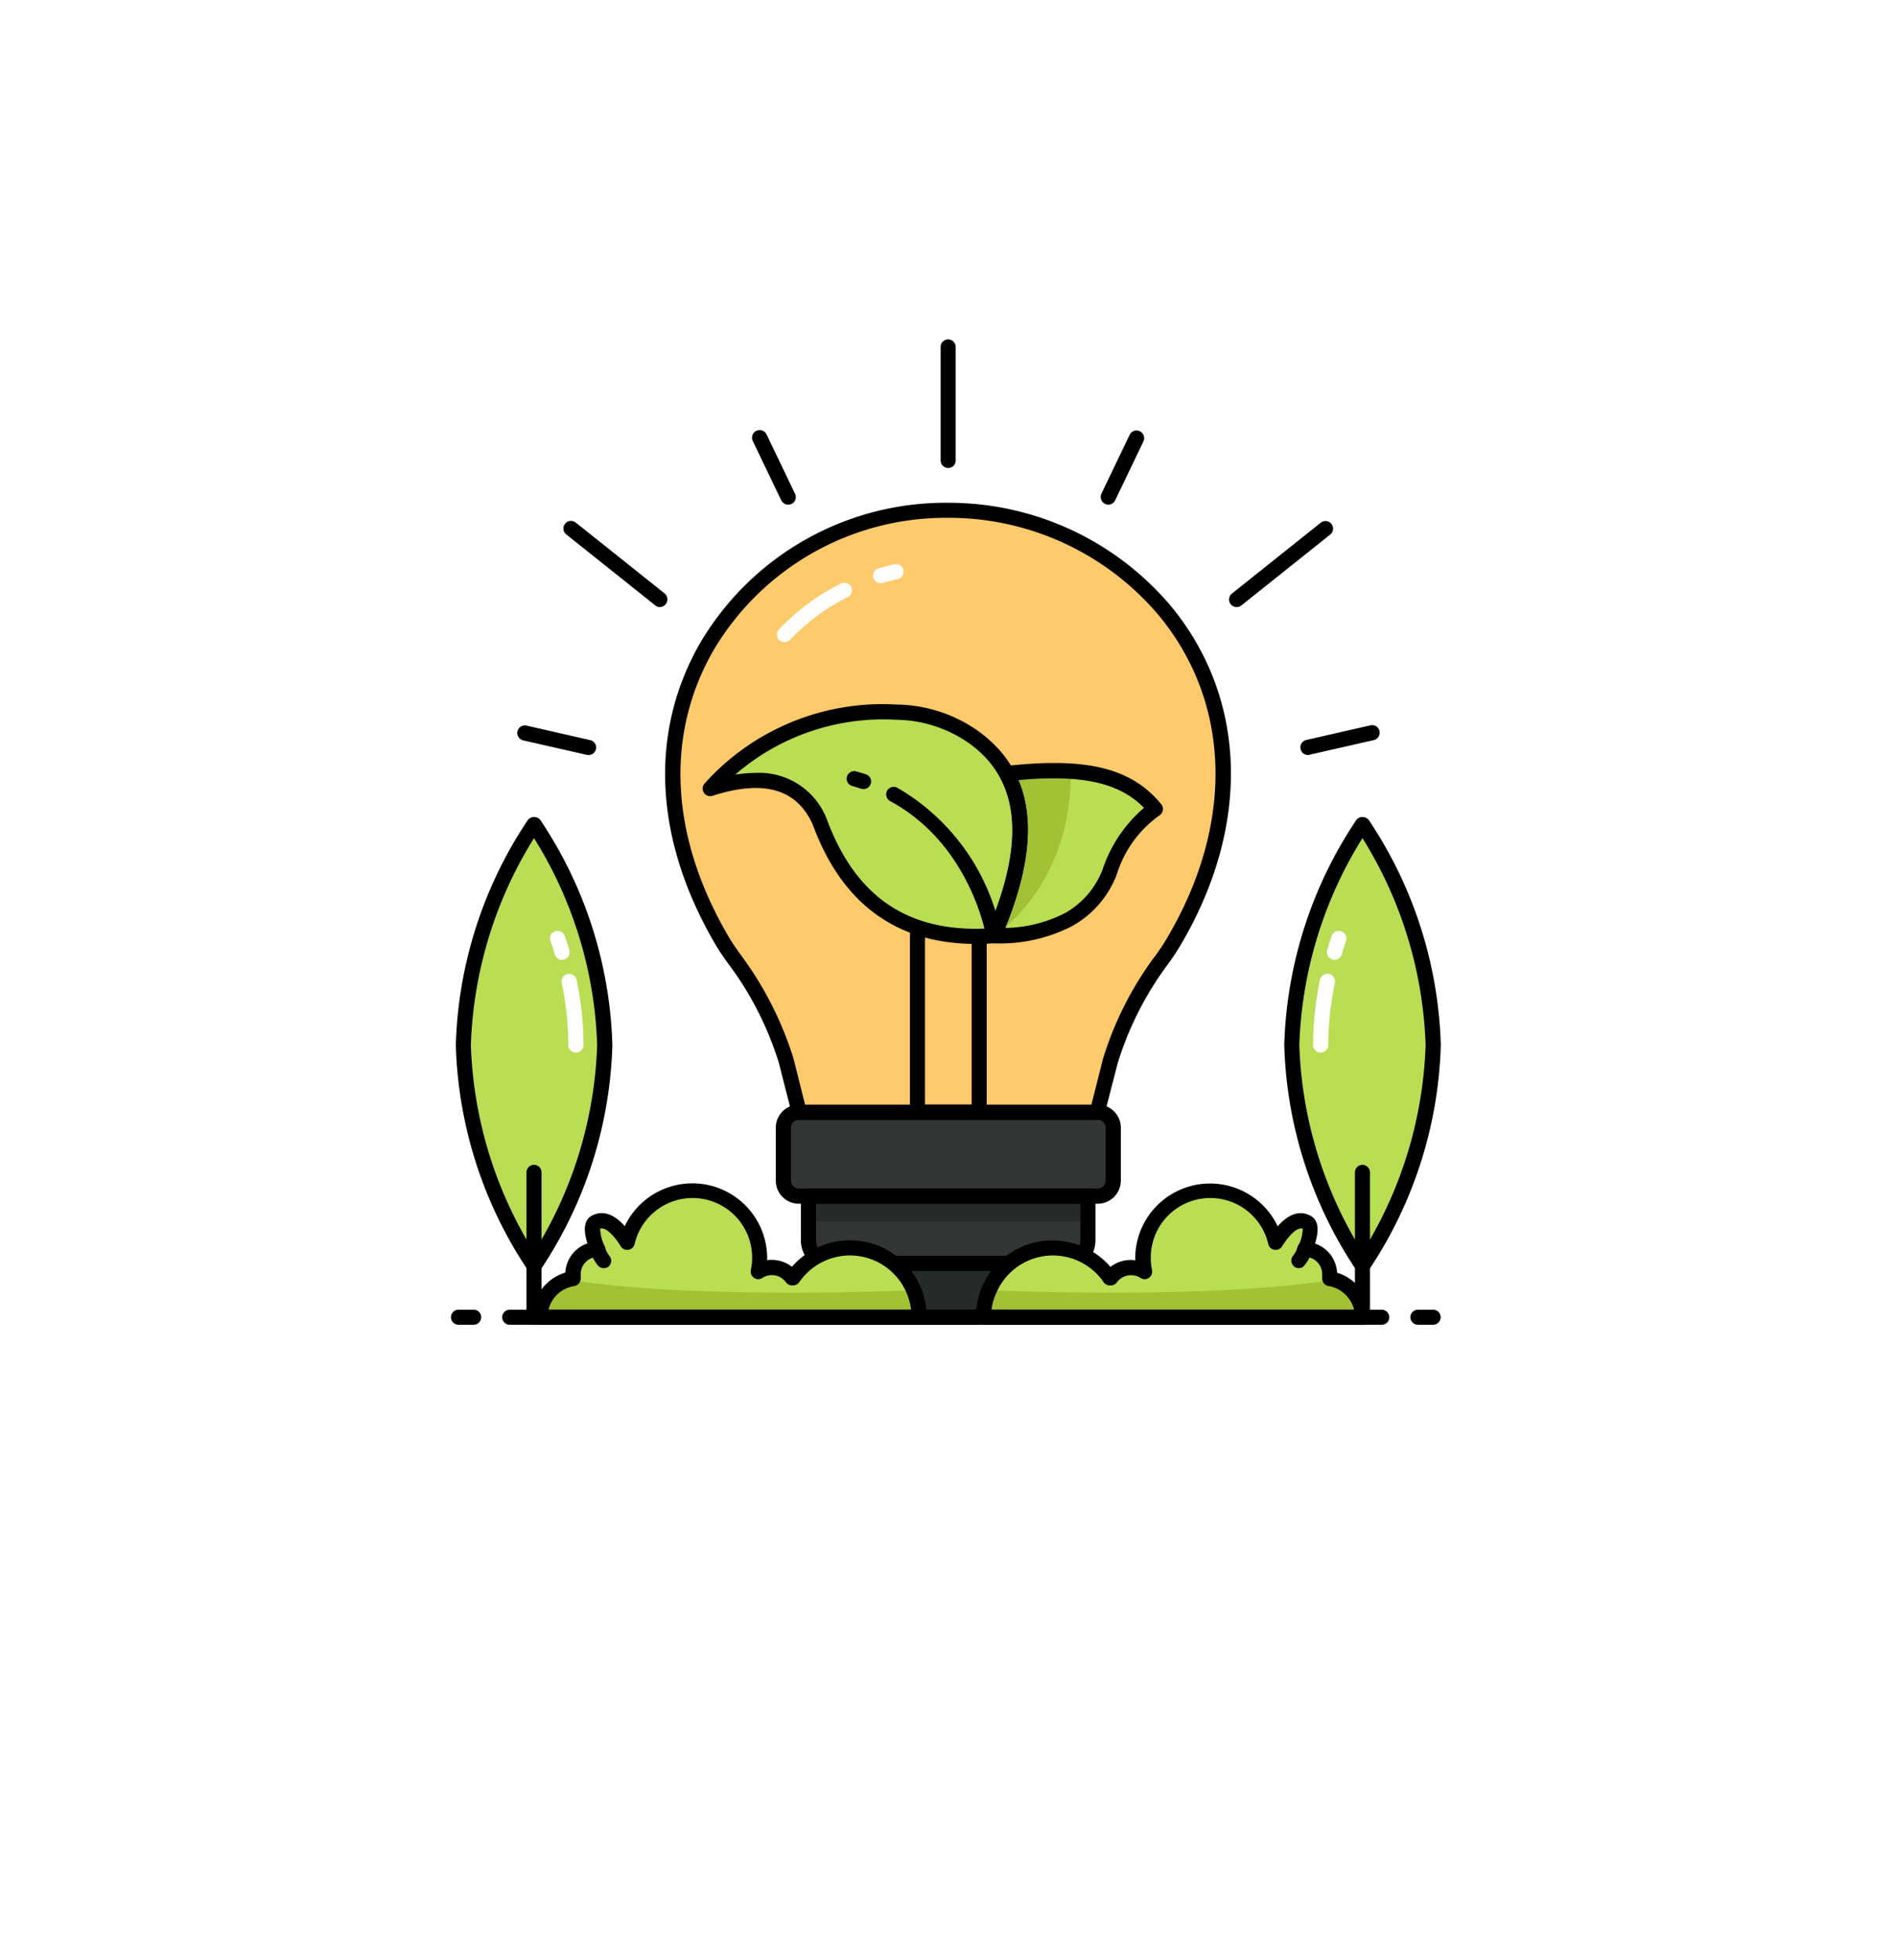 <svg xmlns="http://www.w3.org/2000/svg" xmlns:xlink="http://www.w3.org/1999/xlink" width="121" height="125" viewBox="0 0 121 125">
  <defs>
    <filter id="Elipse_12785" x="0" y="0" width="121" height="125" filterUnits="userSpaceOnUse">
      <feOffset dy="3" input="SourceAlpha"/>
      <feGaussianBlur stdDeviation="3" result="blur"/>
      <feFlood flood-opacity="0.161"/>
      <feComposite operator="in" in2="blur"/>
      <feComposite in="SourceGraphic"/>
    </filter>
  </defs>
  <g id="Grupo_1163286" data-name="Grupo 1163286" transform="translate(-593.025 -7040.27)">
    <g transform="matrix(1, 0, 0, 1, 593.03, 7040.27)" filter="url(#Elipse_12785)">
      <ellipse id="Elipse_12785-2" data-name="Elipse 12785" cx="51.5" cy="53.5" rx="51.5" ry="53.5" transform="translate(9 6)" fill="#fff"/>
    </g>
    <g id="idea-ecologica" transform="translate(620.385 7060.339)">
      <g id="Grupo_1161164" data-name="Grupo 1161164">
        <g id="Grupo_1161152" data-name="Grupo 1161152">
          <g id="Grupo_1161122" data-name="Grupo 1161122">
            <path id="Trazado_1015734" data-name="Trazado 1015734" d="M38.12,60.51H28.19a3.436,3.436,0,0,0,3.43,3.43h3.07A3.429,3.429,0,0,0,38.12,60.51Z" fill="#252b2b"/>
          </g>
          <g id="Grupo_1161123" data-name="Grupo 1161123">
            <path id="Trazado_1015735" data-name="Trazado 1015735" d="M42.08,56.22v2.81a1.477,1.477,0,0,1-1.48,1.48H25.71a1.477,1.477,0,0,1-1.48-1.48V56.22Z" fill="#323535"/>
          </g>
          <g id="Grupo_1161124" data-name="Grupo 1161124">
            <path id="Trazado_1015736" data-name="Trazado 1015736" d="M24.23,56.22H42.08v1.62H24.23Z" fill="#252b2b"/>
          </g>
          <g id="Grupo_1161125" data-name="Grupo 1161125">
            <path id="Trazado_1015737" data-name="Trazado 1015737" d="M43.68,51.86v3.38a.992.992,0,0,1-.99.99H23.62a.992.992,0,0,1-.99-.99V51.86a.992.992,0,0,1,.99-.99H42.7a1,1,0,0,1,.98.99Z" fill="#323535"/>
          </g>
          <g id="Grupo_1161126" data-name="Grupo 1161126">
            <path id="Trazado_1015738" data-name="Trazado 1015738" d="M47.53,40.02c-.27.46-.59.9-.91,1.34a21.18,21.18,0,0,0-3.12,6.23l-.84,3.29H23.65l-.84-3.29a20.966,20.966,0,0,0-2.12-4.72c-.31-.51-.64-1.02-1-1.51a13.712,13.712,0,0,1-.91-1.34c-8.7-14.68,1.84-27.54,14.38-27.54a17.952,17.952,0,0,1,13.91,6.51C51.24,24.14,52.41,31.79,47.53,40.02Z" fill="#ffca6b"/>
          </g>
          <g id="Grupo_1161127" data-name="Grupo 1161127">
            <path id="Trazado_1015739" data-name="Trazado 1015739" d="M35.13,51.36H31.19a.48.48,0,0,1-.48-.48V36.06a.48.48,0,0,1,.48-.48h3.94a.48.48,0,0,1,.48.48V50.88A.487.487,0,0,1,35.13,51.36Zm-3.46-.97h2.98V36.54H31.67Z"/>
          </g>
          <g id="Grupo_1161147" data-name="Grupo 1161147">
            <g id="Grupo_1161130" data-name="Grupo 1161130">
              <g id="Grupo_1161128" data-name="Grupo 1161128">
                <path id="Trazado_1015740" data-name="Trazado 1015740" d="M28.84,17.13a.471.471,0,0,1-.46-.34.476.476,0,0,1,.32-.6c.34-.1.68-.19,1.03-.27a.483.483,0,0,1,.22.94c-.32.07-.64.16-.96.25a.389.389,0,0,1-.15.02Z" fill="#fff"/>
              </g>
              <g id="Grupo_1161129" data-name="Grupo 1161129">
                <path id="Trazado_1015741" data-name="Trazado 1015741" d="M22.7,20.89a.46.46,0,0,1-.33-.13.486.486,0,0,1-.02-.68,14.2,14.2,0,0,1,3.96-2.93.483.483,0,0,1,.44.86,13.305,13.305,0,0,0-3.69,2.73.544.544,0,0,1-.36.15Z" fill="#fff"/>
              </g>
            </g>
            <g id="Grupo_1161146" data-name="Grupo 1161146">
              <g id="Grupo_1161141" data-name="Grupo 1161141">
                <g id="Grupo_1161132" data-name="Grupo 1161132">
                  <g id="Grupo_1161131" data-name="Grupo 1161131">
                    <path id="Trazado_1015742" data-name="Trazado 1015742" d="M22.94,12.12a.5.5,0,0,1-.44-.27L20.69,8.08a.488.488,0,1,1,.88-.42l1.81,3.77a.489.489,0,0,1-.23.65A.779.779,0,0,1,22.94,12.12Z"/>
                  </g>
                </g>
                <g id="Grupo_1161134" data-name="Grupo 1161134">
                  <g id="Grupo_1161133" data-name="Grupo 1161133">
                    <path id="Trazado_1015743" data-name="Trazado 1015743" d="M10.2,28.09a.41.41,0,0,1-.11-.01l-4.08-.93a.483.483,0,0,1,.22-.94l4.08.93a.481.481,0,0,1-.11.95Z"/>
                  </g>
                </g>
                <g id="Grupo_1161136" data-name="Grupo 1161136">
                  <g id="Grupo_1161135" data-name="Grupo 1161135">
                    <path id="Trazado_1015744" data-name="Trazado 1015744" d="M33.15,9.78a.48.48,0,0,1-.48-.48V2.06a.48.48,0,1,1,.96,0V9.3A.468.468,0,0,1,33.15,9.78Z"/>
                  </g>
                </g>
                <g id="Grupo_1161138" data-name="Grupo 1161138">
                  <g id="Grupo_1161137" data-name="Grupo 1161137">
                    <path id="Trazado_1015745" data-name="Trazado 1015745" d="M14.75,18.65a.43.43,0,0,1-.3-.11L8.78,14.02a.484.484,0,0,1,.6-.76l5.67,4.52a.49.49,0,0,1,.08.68A.473.473,0,0,1,14.75,18.65Z"/>
                  </g>
                </g>
                <g id="Grupo_1161140" data-name="Grupo 1161140">
                  <g id="Grupo_1161139" data-name="Grupo 1161139">
                    <path id="Trazado_1015746" data-name="Trazado 1015746" d="M43.37,12.12a.537.537,0,0,1-.21-.05.494.494,0,0,1-.23-.65l1.81-3.77a.488.488,0,0,1,.88.42l-1.81,3.77a.49.49,0,0,1-.44.28Z"/>
                  </g>
                </g>
              </g>
              <g id="Grupo_1161143" data-name="Grupo 1161143">
                <g id="Grupo_1161142" data-name="Grupo 1161142">
                  <path id="Trazado_1015747" data-name="Trazado 1015747" d="M51.56,18.65a.493.493,0,0,1-.38-.18.481.481,0,0,1,.08-.68l5.67-4.52a.484.484,0,1,1,.6.76l-5.67,4.52A.453.453,0,0,1,51.56,18.65Z"/>
                </g>
              </g>
              <g id="Grupo_1161145" data-name="Grupo 1161145">
                <g id="Grupo_1161144" data-name="Grupo 1161144">
                  <path id="Trazado_1015748" data-name="Trazado 1015748" d="M56.11,28.09a.487.487,0,0,1-.11-.96l4.08-.93a.483.483,0,1,1,.22.94l-4.08.93a.215.215,0,0,1-.11.02Z"/>
                </g>
              </g>
            </g>
          </g>
          <g id="Grupo_1161148" data-name="Grupo 1161148">
            <path id="Trazado_1015749" data-name="Trazado 1015749" d="M42.67,51.36H23.65a.492.492,0,0,1-.47-.36l-.84-3.29a20.861,20.861,0,0,0-2.06-4.59c-.32-.53-.64-1.01-.98-1.47s-.65-.9-.94-1.37C14.4,33.59,14.02,26.74,17.29,21a18.182,18.182,0,0,1,15.87-9,18.545,18.545,0,0,1,14.29,6.69c4.81,5.93,5,14,.5,21.58a16.19,16.19,0,0,1-.92,1.36,20.858,20.858,0,0,0-3.06,6.11L43.13,51a.472.472,0,0,1-.46.36ZM24.02,50.4H42.29l.74-2.93a21.535,21.535,0,0,1,3.2-6.39,12.931,12.931,0,0,0,.88-1.3c4.28-7.22,4.12-14.88-.42-20.48a17.535,17.535,0,0,0-13.53-6.34,17.22,17.22,0,0,0-15.02,8.51C15.05,26.9,15.42,33.4,19.2,39.78c.26.43.57.86.87,1.27.37.51.71,1.01,1.04,1.57a21.953,21.953,0,0,1,2.17,4.83Z"/>
          </g>
          <g id="Grupo_1161149" data-name="Grupo 1161149">
            <path id="Trazado_1015750" data-name="Trazado 1015750" d="M42.7,56.71H23.62a1.472,1.472,0,0,1-1.47-1.47V51.86a1.472,1.472,0,0,1,1.47-1.47H42.7a1.472,1.472,0,0,1,1.47,1.47v3.38A1.479,1.479,0,0,1,42.7,56.71ZM23.62,51.36a.5.5,0,0,0-.5.5v3.38a.5.5,0,0,0,.5.5H42.7a.5.5,0,0,0,.5-.5V51.86a.5.5,0,0,0-.5-.5Z"/>
          </g>
          <g id="Grupo_1161150" data-name="Grupo 1161150">
            <path id="Trazado_1015751" data-name="Trazado 1015751" d="M40.6,61H25.71a1.963,1.963,0,0,1-1.96-1.96V56.23a.48.48,0,0,1,.48-.48H42.07a.48.48,0,0,1,.48.48v2.81A1.948,1.948,0,0,1,40.6,61ZM24.72,56.71v2.33a.992.992,0,0,0,.99.99H40.6a.992.992,0,0,0,.99-.99V56.71Z"/>
          </g>
          <g id="Grupo_1161151" data-name="Grupo 1161151">
            <path id="Trazado_1015752" data-name="Trazado 1015752" d="M34.69,64.43H31.62a3.916,3.916,0,0,1-3.91-3.91.48.48,0,0,1,.48-.48h9.93a.48.48,0,0,1,.48.48A3.916,3.916,0,0,1,34.69,64.43ZM28.72,61a2.947,2.947,0,0,0,2.91,2.46H34.7A2.956,2.956,0,0,0,37.61,61Z"/>
          </g>
        </g>
        <g id="Grupo_1161163" data-name="Grupo 1161163">
          <g id="Grupo_1161162" data-name="Grupo 1161162">
            <g id="Grupo_1161153" data-name="Grupo 1161153">
              <path id="Trazado_1015753" data-name="Trazado 1015753" d="M36.06,39.62c2.36-5.46,2.47-9.89-1.2-12.6a8.77,8.77,0,0,0-5.02-1.66,14.694,14.694,0,0,0-11.87,4.88c3.42-1.09,5.81-.49,7,2.14,1.87,5.12,5.5,7.64,11.09,7.24Z" fill="#b9dd53"/>
            </g>
            <g id="Grupo_1161154" data-name="Grupo 1161154">
              <path id="Trazado_1015754" data-name="Trazado 1015754" d="M46.38,31.55a7.675,7.675,0,0,0-2.92,4,5.924,5.924,0,0,1-2.59,3.03,9.886,9.886,0,0,1-4.81,1.04c1.79-4.14,2.28-7.68.82-10.34,5.06-.57,7.76.14,9.5,2.27Z" fill="#b9dd53"/>
            </g>
            <g id="Grupo_1161155" data-name="Grupo 1161155">
              <path id="Trazado_1015755" data-name="Trazado 1015755" d="M40.99,29.13c-.01,7.39-4.74,10.37-4.92,10.49,1.78-4.14,2.28-7.68.82-10.34a22.829,22.829,0,0,1,4.1-.15Z" fill="#a3c134"/>
            </g>
            <g id="Grupo_1161161" data-name="Grupo 1161161">
              <g id="Grupo_1161160" data-name="Grupo 1161160">
                <g id="Grupo_1161156" data-name="Grupo 1161156">
                  <path id="Trazado_1015756" data-name="Trazado 1015756" d="M34.94,40.14c-5.07,0-8.57-2.55-10.43-7.61-1.02-2.28-3.12-2.89-6.4-1.84a.475.475,0,0,1-.55-.2.482.482,0,0,1,.05-.59,15.26,15.26,0,0,1,12.24-5.03,9.189,9.189,0,0,1,5.3,1.75c3.6,2.66,4.05,6.97,1.36,13.18a.469.469,0,0,1-.41.29c-.4.04-.79.05-1.16.05ZM20.88,29.23a4.614,4.614,0,0,1,4.52,2.94c1.84,4.98,5.21,7.26,10.33,6.98,2.35-5.59,1.97-9.44-1.16-11.75a8.253,8.253,0,0,0-4.75-1.56,14.421,14.421,0,0,0-10.26,3.5,8.81,8.81,0,0,1,1.32-.11Z"/>
                </g>
                <g id="Grupo_1161157" data-name="Grupo 1161157">
                  <path id="Trazado_1015757" data-name="Trazado 1015757" d="M36.06,40.1a.473.473,0,0,1-.4-.22.5.5,0,0,1-.04-.46c1.86-4.31,2.14-7.55.84-9.91a.5.5,0,0,1-.01-.46.483.483,0,0,1,.38-.26c5.16-.58,8.03.13,9.92,2.44a.46.46,0,0,1,.1.39.5.5,0,0,1-.23.33,7.261,7.261,0,0,0-2.71,3.76,6.342,6.342,0,0,1-2.81,3.27,10.029,10.029,0,0,1-5.04,1.12Zm1.56-10.41c1.03,2.42.75,5.51-.83,9.43a8.651,8.651,0,0,0,3.84-.96,5.407,5.407,0,0,0,2.38-2.78,8.8,8.8,0,0,1,2.64-3.92c-1.59-1.62-3.99-2.14-8.03-1.77Z"/>
                </g>
                <g id="Grupo_1161158" data-name="Grupo 1161158">
                  <path id="Trazado_1015758" data-name="Trazado 1015758" d="M27.75,30.26a.772.772,0,0,1-.15-.02c-.19-.06-.39-.12-.59-.18a.482.482,0,0,1,.25-.93c.22.06.43.12.64.19a.482.482,0,0,1-.15.94Z"/>
                </g>
                <g id="Grupo_1161159" data-name="Grupo 1161159">
                  <path id="Trazado_1015759" data-name="Trazado 1015759" d="M36.06,40.1a.492.492,0,0,1-.48-.41c-.01-.06-.97-5.87-6.13-8.66a.5.5,0,0,1-.2-.66.488.488,0,0,1,.66-.19,13.786,13.786,0,0,1,6.63,9.36.484.484,0,0,1-.4.55.249.249,0,0,1-.08.01Z"/>
                </g>
              </g>
            </g>
          </g>
        </g>
      </g>
      <g id="Grupo_1161170" data-name="Grupo 1161170">
        <g id="Grupo_1161165" data-name="Grupo 1161165">
          <path id="Trazado_1015760" data-name="Trazado 1015760" d="M64.1,46.59a26.953,26.953,0,0,1-4.51,14.08,26.953,26.953,0,0,1-4.51-14.08,26.953,26.953,0,0,1,4.51-14.08A26.953,26.953,0,0,1,64.1,46.59Z" fill="#b9dd53"/>
        </g>
        <g id="Grupo_1161166" data-name="Grupo 1161166">
          <path id="Trazado_1015761" data-name="Trazado 1015761" d="M59.59,64.43a.48.48,0,0,1-.48-.48V54.71a.48.48,0,0,1,.48-.48.487.487,0,0,1,.48.48v9.24A.487.487,0,0,1,59.59,64.43Z"/>
        </g>
        <g id="Grupo_1161167" data-name="Grupo 1161167">
          <path id="Trazado_1015762" data-name="Trazado 1015762" d="M59.59,61.15a.488.488,0,0,1-.39-.2,27.142,27.142,0,0,1-4.6-14.36,27.142,27.142,0,0,1,4.6-14.36.51.51,0,0,1,.79,0,27.142,27.142,0,0,1,4.6,14.36,27.142,27.142,0,0,1-4.6,14.36.507.507,0,0,1-.4.2Zm0-27.76a26.529,26.529,0,0,0-4.03,13.2,26.529,26.529,0,0,0,4.03,13.2,26.529,26.529,0,0,0,4.03-13.2A26.529,26.529,0,0,0,59.59,33.39Z"/>
        </g>
        <g id="Grupo_1161168" data-name="Grupo 1161168">
          <path id="Trazado_1015763" data-name="Trazado 1015763" d="M57.81,41.15a.675.675,0,0,1-.14-.02.486.486,0,0,1-.33-.6c.09-.3.18-.6.28-.88a.484.484,0,1,1,.92.3c-.09.28-.18.56-.27.85a.46.46,0,0,1-.46.35Z" fill="#fff"/>
        </g>
        <g id="Grupo_1161169" data-name="Grupo 1161169">
          <path id="Trazado_1015764" data-name="Trazado 1015764" d="M56.92,47.07a.48.48,0,0,1-.48-.48,20.8,20.8,0,0,1,.44-4.16.484.484,0,1,1,.95.19,19.546,19.546,0,0,0-.42,3.96A.5.5,0,0,1,56.92,47.07Z" fill="#fff"/>
        </g>
      </g>
      <g id="Grupo_1161176" data-name="Grupo 1161176">
        <g id="Grupo_1161171" data-name="Grupo 1161171">
          <path id="Trazado_1015765" data-name="Trazado 1015765" d="M2.21,46.59A26.953,26.953,0,0,0,6.72,60.67a26.953,26.953,0,0,0,4.51-14.08A26.953,26.953,0,0,0,6.72,32.51,26.953,26.953,0,0,0,2.21,46.59Z" fill="#b9dd53"/>
        </g>
        <g id="Grupo_1161172" data-name="Grupo 1161172">
          <path id="Trazado_1015766" data-name="Trazado 1015766" d="M6.72,64.43a.48.48,0,0,1-.48-.48V54.71a.48.48,0,0,1,.96,0v9.24A.474.474,0,0,1,6.72,64.43Z"/>
        </g>
        <g id="Grupo_1161173" data-name="Grupo 1161173">
          <path id="Trazado_1015767" data-name="Trazado 1015767" d="M6.72,61.15a.488.488,0,0,1-.39-.2,27.142,27.142,0,0,1-4.6-14.36,27.142,27.142,0,0,1,4.6-14.36.51.51,0,0,1,.79,0,27.142,27.142,0,0,1,4.6,14.36,27.142,27.142,0,0,1-4.6,14.36.493.493,0,0,1-.4.2Zm0-27.76a26.529,26.529,0,0,0-4.03,13.2,26.529,26.529,0,0,0,4.03,13.2,26.529,26.529,0,0,0,4.03-13.2A26.426,26.426,0,0,0,6.72,33.39Z"/>
        </g>
        <g id="Grupo_1161174" data-name="Grupo 1161174">
          <path id="Trazado_1015768" data-name="Trazado 1015768" d="M8.5,41.15a.48.48,0,0,1-.46-.35c-.08-.29-.17-.57-.27-.85a.484.484,0,1,1,.92-.3c.1.29.19.58.28.88a.478.478,0,0,1-.33.6.364.364,0,0,1-.14.02Z" fill="#fff"/>
        </g>
        <g id="Grupo_1161175" data-name="Grupo 1161175">
          <path id="Trazado_1015769" data-name="Trazado 1015769" d="M9.39,47.07a.48.48,0,0,1-.48-.48,19.546,19.546,0,0,0-.42-3.96.484.484,0,1,1,.95-.19,20.726,20.726,0,0,1,.44,4.16.494.494,0,0,1-.49.47Z" fill="#fff"/>
        </g>
      </g>
      <g id="Grupo_1161177" data-name="Grupo 1161177">
        <path id="Trazado_1015770" data-name="Trazado 1015770" d="M2.87,64.43H1.9a.48.48,0,1,1,0-.96h.97a.48.48,0,0,1,.48.48A.487.487,0,0,1,2.87,64.43Z"/>
      </g>
      <g id="Grupo_1161178" data-name="Grupo 1161178">
        <path id="Trazado_1015771" data-name="Trazado 1015771" d="M60.83,64.43H5.17a.48.48,0,1,1,0-.96H60.82a.48.48,0,0,1,.48.48A.472.472,0,0,1,60.83,64.43Z"/>
      </g>
      <g id="Grupo_1161179" data-name="Grupo 1161179">
        <path id="Trazado_1015772" data-name="Trazado 1015772" d="M64.1,64.43h-.97a.48.48,0,1,1,0-.96h.97a.48.48,0,1,1,0,.96Z"/>
      </g>
      <g id="Grupo_1161186" data-name="Grupo 1161186">
        <g id="Grupo_1161184" data-name="Grupo 1161184">
          <g id="Grupo_1161180" data-name="Grupo 1161180">
            <path id="Trazado_1015773" data-name="Trazado 1015773" d="M7.11,63.94H31.3a4.408,4.408,0,0,0-8.04-2.5H23.2a1.558,1.558,0,0,0-1.28-.66,1.513,1.513,0,0,0-.87.26,3.954,3.954,0,0,0,.09-.85,4.292,4.292,0,0,0-8.46-1.02c-.49-.78-1.24-1.66-2-1.29-.39.19-.2.96.12,1.73A1.594,1.594,0,0,0,9.21,61.2v.27a2.5,2.5,0,0,0-2.1,2.47Z" fill="#b9dd53"/>
          </g>
          <g id="Grupo_1161181" data-name="Grupo 1161181">
            <path id="Trazado_1015774" data-name="Trazado 1015774" d="M7.1,63.94H31.28a4.47,4.47,0,0,0-.31-1.64,4.413,4.413,0,0,0-7.73-.86h-.06a1.558,1.558,0,0,0-1.28-.66,1.525,1.525,0,0,0-.88.27,3.979,3.979,0,0,0,.09-.86,4.292,4.292,0,0,0-8.46-1.02c-.49-.78-1.24-1.66-2-1.29-.38.19-.2.96.12,1.73A1.588,1.588,0,0,0,9.18,61.2v.27a2.992,2.992,0,0,0-.32.08A2.522,2.522,0,0,0,7.1,63.94Z" fill="#b9dd53"/>
          </g>
          <g id="Grupo_1161182" data-name="Grupo 1161182">
            <path id="Trazado_1015775" data-name="Trazado 1015775" d="M7.1,63.94H31.28a4.47,4.47,0,0,0-.31-1.64.735.735,0,0,1-.13-.07s-13.78.64-21.97-.68A2.518,2.518,0,0,0,7.1,63.94Z" fill="#a3c134"/>
          </g>
          <g id="Grupo_1161183" data-name="Grupo 1161183">
            <path id="Trazado_1015776" data-name="Trazado 1015776" d="M11.17,60.82a.474.474,0,0,1-.39-.2,2.461,2.461,0,0,1-.46-.87.482.482,0,0,1,.93-.25,1.712,1.712,0,0,0,.3.56.49.49,0,0,1-.1.68.566.566,0,0,1-.28.08Z" fill="#050505"/>
          </g>
        </g>
        <g id="Grupo_1161185" data-name="Grupo 1161185">
          <path id="Trazado_1015777" data-name="Trazado 1015777" d="M31.29,64.43H7.1a.48.48,0,0,1-.48-.48,2.961,2.961,0,0,1,2.1-2.85,2.085,2.085,0,0,1,1.41-1.86c-.2-.62-.34-1.47.32-1.79.49-.24,1.21-.27,2.06.69a4.775,4.775,0,0,1,9.09,2.04v.13a2.122,2.122,0,0,1,1.58.42,4.9,4.9,0,0,1,8.6,3.21A.5.5,0,0,1,31.29,64.43ZM7.65,63.46H30.78a3.819,3.819,0,0,0-.25-.98,3.926,3.926,0,0,0-6.88-.77.488.488,0,0,1-.4.21h-.06a.488.488,0,0,1-.4-.21,1.113,1.113,0,0,0-1.49-.27.483.483,0,0,1-.54,0,.5.5,0,0,1-.2-.51,3.52,3.52,0,0,0,.08-.75,3.8,3.8,0,0,0-7.5-.9.483.483,0,0,1-.88.15c-.19-.31-.84-1.27-1.32-1.13a2.693,2.693,0,0,0,.3,1.14.478.478,0,0,1-.04.45.488.488,0,0,1-.4.21,1.105,1.105,0,0,0-1.1,1.11v.27a.493.493,0,0,1-.41.48,1.828,1.828,0,0,0-.25.06,1.967,1.967,0,0,0-1.39,1.44Z"/>
        </g>
      </g>
      <g id="Grupo_1161193" data-name="Grupo 1161193">
        <g id="Grupo_1161191" data-name="Grupo 1161191">
          <g id="Grupo_1161187" data-name="Grupo 1161187">
            <path id="Trazado_1015778" data-name="Trazado 1015778" d="M59.59,63.94H35.4a4.408,4.408,0,0,1,8.04-2.5h.06a1.558,1.558,0,0,1,1.28-.66,1.513,1.513,0,0,1,.87.26,3.953,3.953,0,0,1-.09-.85,4.292,4.292,0,0,1,8.46-1.02c.49-.78,1.24-1.66,2-1.29.39.19.2.96-.12,1.73a1.594,1.594,0,0,1,1.59,1.59v.27a2.513,2.513,0,0,1,2.1,2.47Z" fill="#b9dd53"/>
          </g>
          <g id="Grupo_1161188" data-name="Grupo 1161188">
            <path id="Trazado_1015779" data-name="Trazado 1015779" d="M59.59,63.94H35.4a4.47,4.47,0,0,1,.31-1.64,4.413,4.413,0,0,1,7.73-.86h.06a1.558,1.558,0,0,1,1.28-.66,1.525,1.525,0,0,1,.88.27,3.979,3.979,0,0,1-.09-.86,4.292,4.292,0,0,1,8.46-1.02c.49-.78,1.24-1.66,2-1.29.38.19.2.96-.12,1.73A1.588,1.588,0,0,1,57.5,61.2v.27a2.991,2.991,0,0,1,.32.08,2.506,2.506,0,0,1,1.77,2.39Z" fill="#b9dd53"/>
          </g>
          <g id="Grupo_1161189" data-name="Grupo 1161189">
            <path id="Trazado_1015780" data-name="Trazado 1015780" d="M59.59,63.94H35.4a4.47,4.47,0,0,1,.31-1.64.735.735,0,0,0,.13-.07s13.78.64,21.97-.68a2.5,2.5,0,0,1,1.78,2.39Z" fill="#a3c134"/>
          </g>
          <g id="Grupo_1161190" data-name="Grupo 1161190">
            <path id="Trazado_1015781" data-name="Trazado 1015781" d="M55.53,60.82a.468.468,0,0,1-.28-.09.492.492,0,0,1-.11-.68,1.393,1.393,0,0,0,.3-.56.482.482,0,1,1,.93.25,2.461,2.461,0,0,1-.46.87.443.443,0,0,1-.38.21Z" fill="#050505"/>
          </g>
        </g>
        <g id="Grupo_1161192" data-name="Grupo 1161192">
          <path id="Trazado_1015782" data-name="Trazado 1015782" d="M59.59,64.43H35.4a.48.48,0,0,1-.48-.48,5.111,5.111,0,0,1,.34-1.82,4.9,4.9,0,0,1,8.25-1.39,2.08,2.08,0,0,1,1.58-.42v-.13a4.775,4.775,0,0,1,9.09-2.04c.85-.97,1.57-.94,2.06-.69.66.32.52,1.17.32,1.79a2.075,2.075,0,0,1,1.41,1.86,2.961,2.961,0,0,1,2.1,2.85.485.485,0,0,1-.48.47Zm-23.67-.97H59.05a2.011,2.011,0,0,0-1.37-1.44,1.289,1.289,0,0,0-.25-.06.484.484,0,0,1-.41-.48v-.27a1.105,1.105,0,0,0-1.1-1.11.488.488,0,0,1-.4-.21.452.452,0,0,1-.04-.45,2.663,2.663,0,0,0,.3-1.14c-.48-.14-1.13.82-1.32,1.13a.483.483,0,0,1-.88-.15,3.8,3.8,0,0,0-7.5.9,3.52,3.52,0,0,0,.08.75.494.494,0,0,1-.2.51.483.483,0,0,1-.54,0,1.123,1.123,0,0,0-1.49.27.488.488,0,0,1-.4.21h-.06a.488.488,0,0,1-.4-.21,3.926,3.926,0,0,0-6.88.77,3.188,3.188,0,0,0-.27.98Z"/>
        </g>
      </g>
    </g>
  </g>
</svg>
